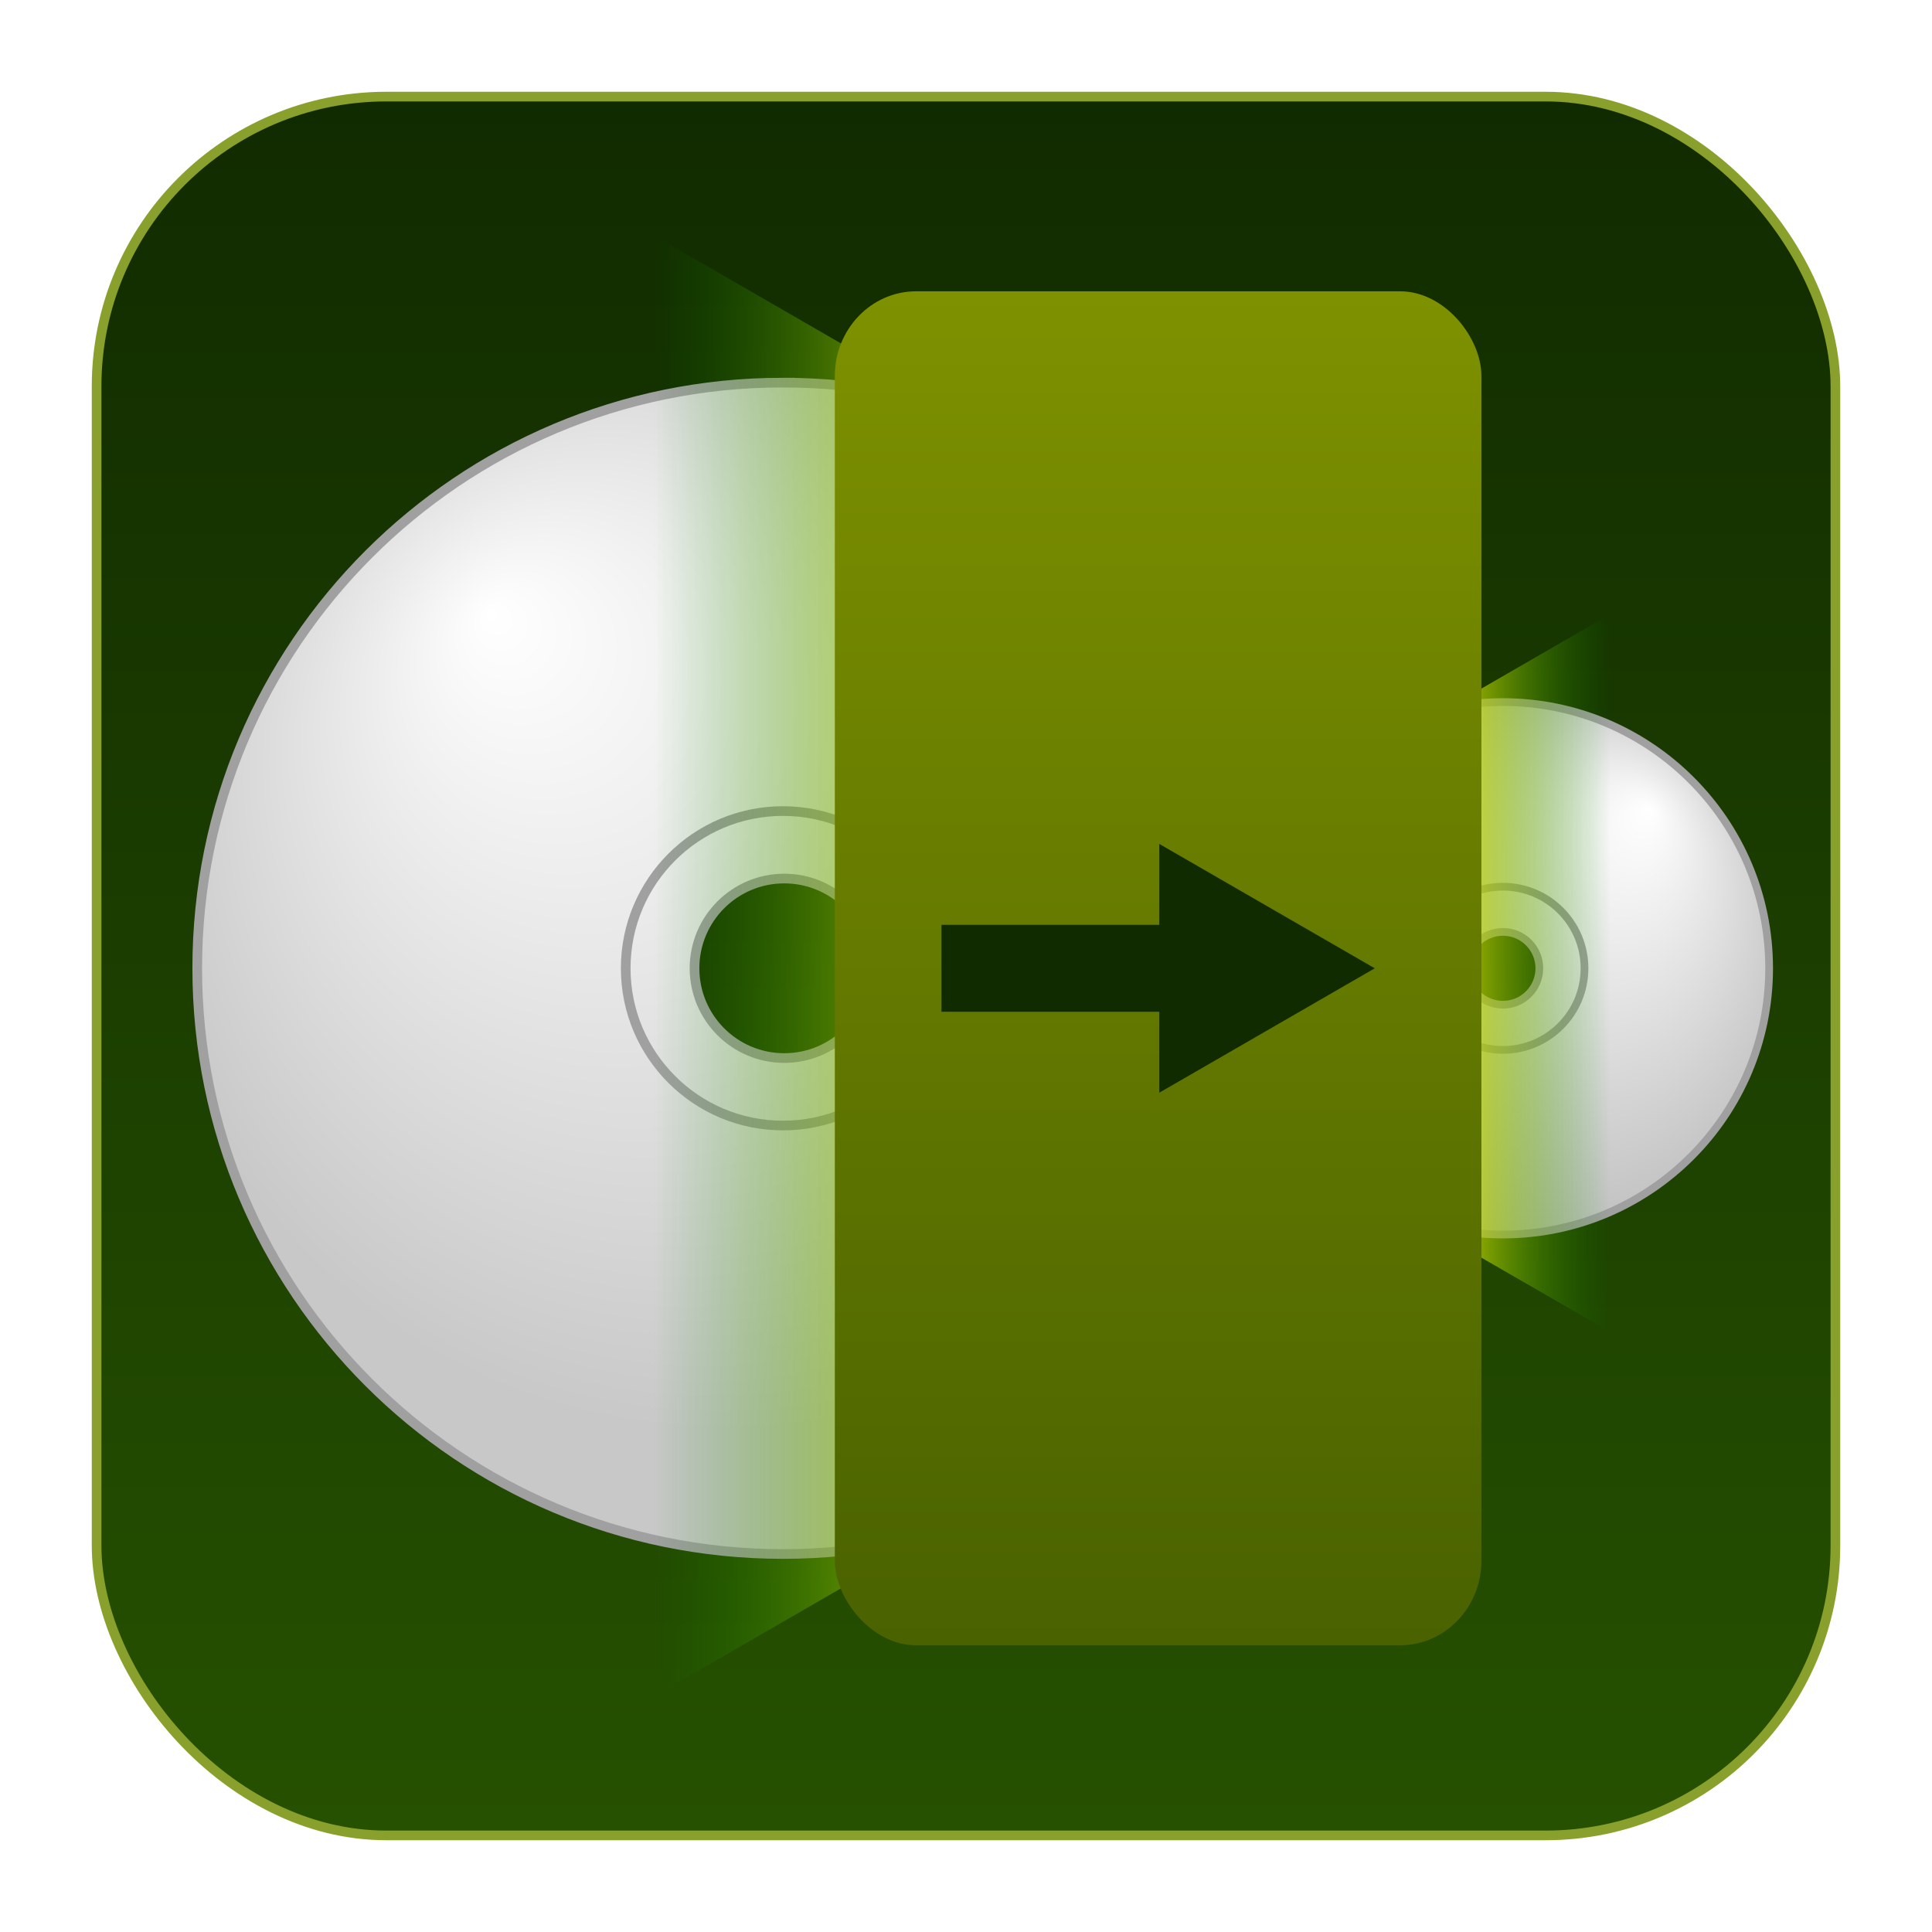<?xml version="1.0" encoding="UTF-8" standalone="no"?>
<svg
   width="200"
   height="200"
   viewBox="0 0 100 100"
   version="1.1"
   id="svg9"
   sodipodi:docname="app_icon.svg"
   inkscape:version="1.4.2 (ebf0e94, 2025-05-08)"
   inkscape:export-filename="app_icon.png"
   inkscape:export-xdpi="96"
   inkscape:export-ydpi="96"
   xmlns:inkscape="http://www.inkscape.org/namespaces/inkscape"
   xmlns:sodipodi="http://sodipodi.sourceforge.net/DTD/sodipodi-0.dtd"
   xmlns:xlink="http://www.w3.org/1999/xlink"
   xmlns="http://www.w3.org/2000/svg"
   xmlns:svg="http://www.w3.org/2000/svg">
  <sodipodi:namedview
     id="namedview9"
     pagecolor="#ffffff"
     bordercolor="#000000"
     borderopacity="0.25"
     inkscape:showpageshadow="2"
     inkscape:pageopacity="0.0"
     inkscape:pagecheckerboard="0"
     inkscape:deskcolor="#d1d1d1"
     inkscape:zoom="5.515"
     inkscape:cx="100"
     inkscape:cy="100"
     inkscape:current-layer="g31" />
  <defs
     id="defs6">
    <linearGradient
       id="linearGradient38"
       inkscape:collect="always">
      <stop
         style="stop-color:#112b00;stop-opacity:1;"
         offset="0"
         id="stop38" />
      <stop
         style="stop-color:#265100;stop-opacity:1;"
         offset="1"
         id="stop39" />
    </linearGradient>
    <linearGradient
       id="linearGradient36"
       inkscape:collect="always">
      <stop
         style="stop-color:#7e9100;stop-opacity:1;"
         offset="0"
         id="stop36" />
      <stop
         style="stop-color:#4a6200;stop-opacity:1;"
         offset="1"
         id="stop37" />
    </linearGradient>
    <linearGradient
       id="linearGradient35"
       inkscape:collect="always">
      <stop
         style="stop-color:#f6e900;stop-opacity:1;"
         offset="0"
         id="stop34" />
      <stop
         style="stop-color:#008000;stop-opacity:0;"
         offset="1"
         id="stop35" />
    </linearGradient>
    <linearGradient
       id="linearGradient15"
       inkscape:collect="always">
      <stop
         style="stop-color:#f6e900;stop-opacity:1;"
         offset="0"
         id="stop15" />
      <stop
         style="stop-color:#008000;stop-opacity:0;"
         offset="1"
         id="stop16" />
    </linearGradient>
    <linearGradient
       id="bgGradient"
       x1="0%"
       y1="0%"
       x2="0%"
       y2="100%">
      <stop
         offset="0"
         style="stop-color:#000000;stop-opacity:1;"
         id="stop1" />
      <stop
         offset="0.999"
         style="stop-color:#7f7f7f;stop-opacity:1;"
         id="stop2" />
    </linearGradient>
    <radialGradient
       id="cdShine"
       cx="27.895"
       cy="45.461"
       r="22"
       fx="19.095"
       fy="36.661"
       gradientUnits="userSpaceOnUse"
       gradientTransform="translate(0.997)">
      <stop
         offset="0"
         style="stop-color:#ffffff;stop-opacity:1;"
         id="stop3" />
      <stop
         offset="1"
         style="stop-color:#c8c8c8;stop-opacity:1;"
         id="stop4" />
    </radialGradient>
    <radialGradient
       id="cdShineSmall"
       cx="78.233"
       cy="48.962"
       r="10"
       fx="73.039"
       fy="44.849"
       gradientUnits="userSpaceOnUse"
       gradientTransform="matrix(-0.012,1.158,-1.033,-0.011,130.728,-40.09)">
      <stop
         offset="0"
         style="stop-color:#ffffff;stop-opacity:1;"
         id="stop5" />
      <stop
         offset="1"
         style="stop-color:#bcbcbc;stop-opacity:1;"
         id="stop6" />
    </radialGradient>
    <linearGradient
       inkscape:collect="always"
       xlink:href="#linearGradient35"
       id="linearGradient16"
       x1="52.251"
       y1="47.729"
       x2="39.374"
       y2="47.729"
       gradientUnits="userSpaceOnUse"
       gradientTransform="matrix(1.082,0,0,1.082,-11.552,-4.23)" />
    <linearGradient
       inkscape:collect="always"
       xlink:href="#linearGradient15"
       id="linearGradient17"
       gradientUnits="userSpaceOnUse"
       gradientTransform="matrix(-0.531,0,0,-0.531,87.897,76.77)"
       x1="52.251"
       y1="47.729"
       x2="39.374"
       y2="47.729" />
    <filter
       inkscape:collect="always"
       style="color-interpolation-filters:sRGB"
       id="filter33"
       x="-0.226"
       y="-0.109"
       width="1.452"
       height="1.218">
      <feGaussianBlur
         inkscape:collect="always"
         stdDeviation="1.87"
         id="feGaussianBlur33" />
    </filter>
    <filter
       inkscape:collect="always"
       style="color-interpolation-filters:sRGB"
       id="filter34"
       x="-0.226"
       y="-0.109"
       width="1.452"
       height="1.218">
      <feGaussianBlur
         inkscape:collect="always"
         stdDeviation="3.808"
         id="feGaussianBlur34" />
    </filter>
    <linearGradient
       inkscape:collect="always"
       xlink:href="#linearGradient36"
       id="linearGradient37"
       x1="50.777"
       y1="25.652"
       x2="50.777"
       y2="74.341"
       gradientUnits="userSpaceOnUse"
       gradientTransform="matrix(1,0,0,1.04,0,-2.019)" />
    <linearGradient
       inkscape:collect="always"
       xlink:href="#linearGradient38"
       id="linearGradient39"
       x1="48.232"
       y1="5.258"
       x2="48.232"
       y2="94.651"
       gradientUnits="userSpaceOnUse" />
  </defs>
  <rect
     x="5"
     y="5"
     width="90"
     height="90"
     rx="15"
     ry="15"
     fill="url(#bgGradient)"
     stroke="#a0a0a0"
     stroke-width="0.5"
     id="rect6"
     style="fill:url(#linearGradient39);fill-opacity:1;stroke:#89a02c" />
  <g
     id="g31"
     transform="matrix(1.378,0,0,1.378,-20.949,-18.781)"
     style="stroke-width:0.726">
    <g
       id="g19"
       transform="translate(13.509)"
       style="stroke-width:0.726">
      <path
         id="path19"
         style="fill:url(#cdShine);stroke:#a0a0a0;stroke-width:0.363;stroke-dasharray:none;stroke-opacity:1"
         d="m 31.152,46.629 c 1.862,0 3.371,1.509 3.371,3.371 0,1.862 -1.509,3.371 -3.371,3.371 -1.862,0 -3.371,-1.509 -3.371,-3.371 0,-1.862 1.509,-3.371 3.371,-3.371 z M 31.102,28 C 18.952,28 9.102,37.85 9.102,50 c 0,12.15 9.85,22 22,22 12.15,0 22,-9.85 22,-22 0,-12.15 -9.85,-22 -22,-22 z"
         sodipodi:nodetypes="ssssssssss" />
      <circle
         style="fill:none;fill-opacity:1;stroke:#a0a0a0;stroke-width:0.363;stroke-dasharray:none;stroke-opacity:1"
         id="path18"
         cx="31.102"
         cy="50"
         r="5.906" />
    </g>
    <g
       id="g10"
       transform="translate(-6.346)"
       style="stroke-width:0.726">
      <path
         d="m 78,40 c -5.523,0 -10,4.477 -10,10 0,5.523 4.477,10 10,10 5.523,0 10,-4.477 10,-10 0,-5.523 -4.477,-10 -10,-10 z m 0,8.632 c 0.756,0 1.368,0.613 1.368,1.368 0,0.756 -0.613,1.368 -1.368,1.368 -0.756,0 -1.368,-0.613 -1.368,-1.368 0,-0.756 0.613,-1.368 1.368,-1.368 z"
         style="fill:url(#cdShineSmall);stroke:#a0a0a0;stroke-width:0.29;stroke-dasharray:none;stroke-opacity:1"
         id="path11"
         sodipodi:nodetypes="ssssssssss" />
      <circle
         style="fill:none;fill-opacity:1;stroke:#a0a0a0;stroke-width:0.29;stroke-dasharray:none;stroke-opacity:1"
         id="path18-9"
         cx="78"
         cy="50"
         r="3.065" />
    </g>
    <g
       id="g14"
       transform="translate(8.704)"
       style="stroke-width:0.726">
      <path
         d="M 5.906,7.95 V 91.869 L 46.315,68.539 V 31.279 Z"
         style="display:inline;opacity:1;fill:url(#linearGradient16);stroke-width:5.836;filter:url(#filter34)"
         id="path16" />
      <path
         d="M 79.323,70.788 V 29.575 L 59.478,41.032 v 18.299 z"
         style="display:inline;opacity:1;mix-blend-mode:normal;fill:url(#linearGradient17);stroke-width:2.691;filter:url(#filter33)"
         id="path17" />
      <rect
         x="37.856"
         y="24.571"
         width="24.287"
         height="50.858"
         rx="3.055"
         ry="3.179"
         fill="#4a4a4a"
         id="rect7"
         style="opacity:1;fill:url(#linearGradient37);fill-opacity:1;stroke:#112b00;stroke-width:0;stroke-dasharray:none" />
      <path
         d="m 50.044,45.328 v 3.04 h -8.182 v 3.264 h 8.182 v 3.04 L 58.137,50 Z"
         style="fill:#112b00;stroke-width:4.772"
         id="path14" />
    </g>
  </g>
</svg>
